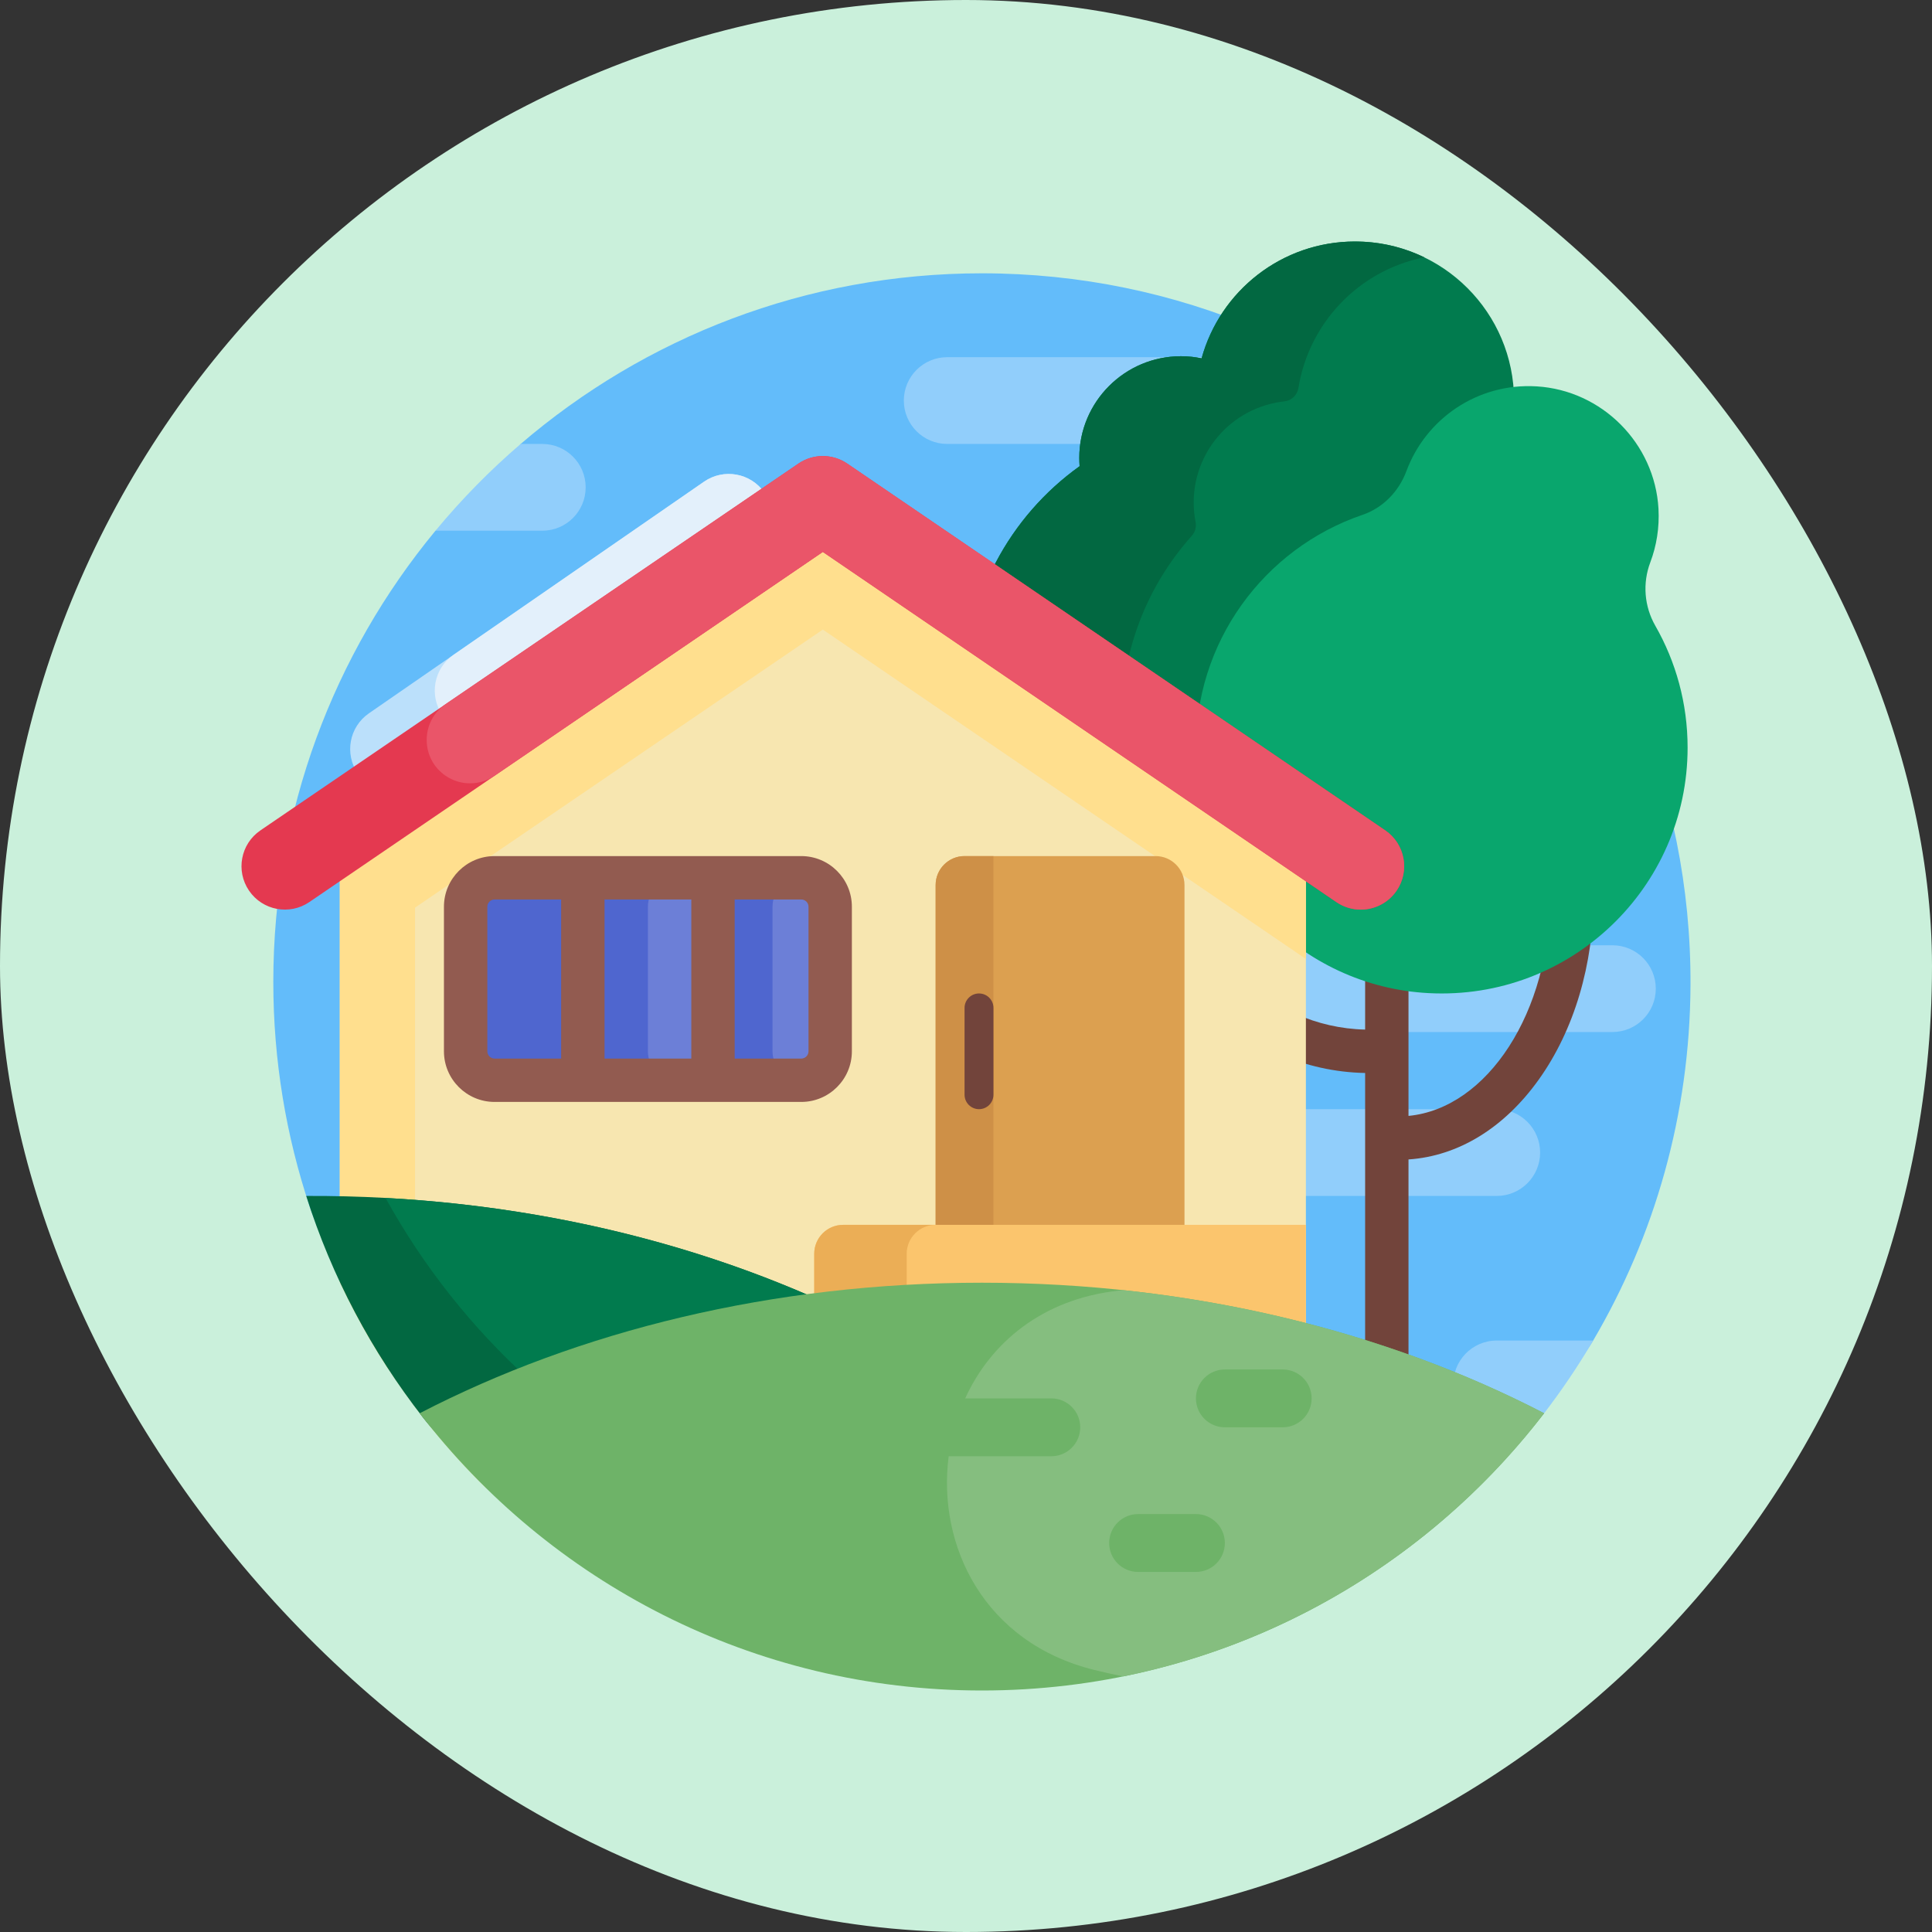 <svg width="56" height="56" viewBox="0 0 56 56" fill="none" xmlns="http://www.w3.org/2000/svg">
<rect x="0" y="0" width="56" height="56" fill="#333333" stroke="none"/>
<rect width="56" height="56" rx="28" fill="#CAF0DB"/>
<g clip-path="url(#clip0_1169_1789)">
<path d="M16.735 40.533C13.228 40.533 10.092 38.308 8.979 34.982C8.294 32.933 7.922 30.741 7.922 28.461C7.922 23.498 9.682 18.947 12.612 15.396C12.737 15.245 13.19 15.258 13.319 15.111C13.883 14.466 14.487 13.856 15.126 13.286C15.223 13.199 14.994 12.953 15.092 12.868C18.685 9.785 23.355 7.922 28.461 7.922C39.837 7.922 49.052 17.181 49 28.557C48.983 32.313 47.957 35.831 46.18 38.854C45.571 39.89 44.465 40.533 43.263 40.533H16.735Z" fill="#63BCFA"/>
<path d="M46.736 29.914H36.677C35.982 29.914 35.419 29.351 35.419 28.657C35.419 27.962 35.982 27.399 36.677 27.399H46.736C47.431 27.399 47.994 27.962 47.994 28.657C47.994 29.351 47.431 29.914 46.736 29.914ZM44.641 33.407C44.641 32.713 44.078 32.15 43.383 32.15H33.323C32.629 32.15 32.066 32.713 32.066 33.407C32.066 34.102 32.629 34.665 33.323 34.665H43.383C44.078 34.665 44.641 34.102 44.641 33.407ZM43.383 38.856C42.669 38.856 42.093 39.452 42.127 40.175C42.159 40.851 42.742 41.371 43.419 41.371H43.958C44.264 41.371 44.553 41.229 44.74 40.987C45.262 40.309 45.743 39.597 46.179 38.856H43.383ZM38.772 11.611C38.772 12.305 38.209 12.868 37.515 12.868H27.455C26.761 12.868 26.198 12.305 26.198 11.611C26.198 10.916 26.761 10.353 27.455 10.353H37.515C38.209 10.353 38.772 10.916 38.772 11.611ZM16.976 14.126C16.976 14.82 16.413 15.383 15.719 15.383H12.623C13.373 14.476 14.199 13.634 15.092 12.868H15.719C16.413 12.868 16.976 13.431 16.976 14.126Z" fill="#91CEFB"/>
<path d="M10.373 22.425C9.978 21.854 10.121 21.071 10.693 20.676L20.408 13.961C20.979 13.566 21.763 13.709 22.157 14.28C22.552 14.851 22.409 15.634 21.838 16.029L12.123 22.745C11.551 23.14 10.768 22.997 10.373 22.425Z" fill="#BBE0FB"/>
<path d="M12.825 20.731C12.43 20.16 12.573 19.376 13.144 18.981L20.408 13.961C20.979 13.566 21.763 13.709 22.157 14.28C22.552 14.851 22.409 15.634 21.838 16.029L14.574 21.05C14.003 21.445 13.22 21.302 12.825 20.731Z" fill="#E3F0FB"/>
<path d="M46.192 25.946C46.192 27.959 45.627 29.857 44.602 31.292C43.599 32.696 42.268 33.51 40.826 33.607V40.533C40.826 40.88 40.545 41.162 40.198 41.162C39.85 41.162 39.569 40.88 39.569 40.533V31.101C36.044 31.033 33.198 28.145 33.198 24.605C33.198 24.258 33.479 23.976 33.826 23.976C34.174 23.976 34.455 24.258 34.455 24.605C34.455 27.452 36.738 29.776 39.569 29.843V26.282C39.569 25.934 39.85 25.653 40.198 25.653C40.545 25.653 40.826 25.934 40.826 26.282V32.345C43.117 32.124 44.934 29.339 44.934 25.946C44.934 25.599 45.216 25.317 45.563 25.317C45.91 25.317 46.192 25.599 46.192 25.946Z" fill="#72443B"/>
<path d="M42.239 15.143C43.272 16.486 43.886 18.169 43.886 19.994C43.886 24.392 40.321 27.539 35.922 27.539C31.524 27.539 27.958 24.392 27.958 19.994C27.958 17.322 29.274 14.957 31.293 13.513C31.287 13.434 31.283 13.354 31.283 13.273C31.283 11.645 32.603 10.325 34.231 10.325C34.436 10.325 34.636 10.346 34.829 10.386C35.366 8.434 37.153 7 39.275 7C41.822 7 43.886 9.064 43.886 11.611C43.886 13.029 43.246 14.297 42.239 15.143Z" fill="#017B4E"/>
<path d="M41.284 7.459C39.346 7.847 37.933 9.399 37.635 11.247C37.602 11.45 37.438 11.611 37.233 11.633C37.154 11.642 37.073 11.654 36.993 11.669C35.394 11.976 34.346 13.521 34.653 15.12C34.654 15.121 34.654 15.122 34.654 15.123C34.682 15.267 34.646 15.417 34.548 15.527C32.945 17.316 32.167 19.806 32.655 22.347C33.132 24.833 34.717 26.825 36.799 27.91C36.469 27.946 36.132 27.962 35.791 27.957C31.479 27.888 27.977 24.341 27.958 20.029C27.947 17.343 29.265 14.964 31.293 13.513C31.287 13.434 31.283 13.354 31.283 13.274C31.283 11.645 32.603 10.325 34.231 10.325C34.436 10.325 34.636 10.346 34.829 10.386C35.366 8.434 37.153 7 39.276 7C39.995 7 40.677 7.165 41.284 7.459Z" fill="#026841"/>
<path d="M48.916 21.671C48.916 25.733 45.516 29.002 41.406 28.786C37.701 28.592 34.742 25.529 34.666 21.82C34.601 18.625 36.639 15.896 39.49 14.924C40.09 14.72 40.548 14.243 40.768 13.649C41.328 12.145 42.819 11.094 44.541 11.199C46.435 11.314 47.965 12.852 48.072 14.746C48.102 15.295 48.016 15.82 47.835 16.299C47.606 16.904 47.659 17.576 47.98 18.138C48.576 19.18 48.916 20.385 48.916 21.671Z" fill="#09A66D"/>
<path d="M23.85 14.477L37.852 24.023V43.116H14.071C12.332 41.408 10.895 39.392 9.849 37.157V24.023L23.85 14.477Z" fill="#F7E6B0"/>
<path d="M37.852 24.023V27.796L23.85 18.249L12.03 26.308V39.695H11.264C10.735 38.887 10.261 38.039 9.849 37.157V24.023L12.03 22.536L23.85 14.477L37.852 24.023Z" fill="#FFDF8E"/>
<path d="M40.482 25.816C40.239 26.173 39.844 26.366 39.442 26.366C39.198 26.366 38.952 26.295 38.735 26.147L23.85 15.998L8.966 26.147C8.392 26.538 7.61 26.39 7.219 25.817C6.827 25.243 6.975 24.46 7.549 24.069L23.142 13.438C23.569 13.146 24.131 13.146 24.559 13.438L40.152 24.069C40.725 24.46 40.873 25.242 40.482 25.816Z" fill="#E43950"/>
<path d="M40.482 25.816C40.239 26.173 39.844 26.366 39.442 26.366C39.198 26.366 38.952 26.295 38.735 26.147L23.85 15.998L14.334 22.487C13.906 22.778 13.344 22.778 12.917 22.487C12.185 21.988 12.185 20.908 12.917 20.409L23.142 13.438C23.569 13.146 24.131 13.146 24.559 13.438L40.152 24.069C40.725 24.46 40.873 25.242 40.482 25.816Z" fill="#EA5569"/>
<path d="M33.495 38.227H27.958C27.495 38.227 27.12 37.852 27.12 37.389V25.653C27.12 25.19 27.495 24.814 27.958 24.814H33.495C33.958 24.814 34.333 25.19 34.333 25.653V37.389C34.333 37.852 33.958 38.227 33.495 38.227Z" fill="#DCA050"/>
<path d="M28.796 38.227H27.958C27.495 38.227 27.12 37.852 27.12 37.389V25.653C27.12 25.19 27.495 24.814 27.958 24.814H28.796V38.227Z" fill="#CE9047"/>
<path d="M23.012 31.311H14.122C13.659 31.311 13.284 30.936 13.284 30.473V26.281C13.284 25.818 13.659 25.443 14.122 25.443H23.012C23.475 25.443 23.85 25.818 23.85 26.281V30.473C23.85 30.936 23.475 31.311 23.012 31.311Z" fill="#4F66CF"/>
<path d="M23.448 31.311H23.23C22.767 31.311 22.392 30.936 22.392 30.473V26.281C22.392 25.818 22.767 25.443 23.23 25.443H23.448C23.911 25.443 24.286 25.818 24.286 26.281V30.473C24.286 30.936 23.911 31.311 23.448 31.311ZM21.022 30.473V26.281C21.022 25.818 20.647 25.443 20.184 25.443H19.619C19.156 25.443 18.78 25.818 18.78 26.281V30.473C18.78 30.936 19.156 31.311 19.619 31.311H20.184C20.647 31.311 21.022 30.936 21.022 30.473Z" fill="#6C7FD7"/>
<path d="M37.852 39.695H23.601V36.341C23.601 35.878 23.976 35.503 24.439 35.503H37.852V39.695Z" fill="#FBC56D"/>
<path d="M26.281 36.341V39.695H23.601V36.341C23.601 35.878 23.976 35.503 24.439 35.503H27.12C26.657 35.503 26.281 35.878 26.281 36.341Z" fill="#EBAE56"/>
<path d="M28.796 29.215V31.73C28.796 31.962 28.609 32.15 28.377 32.15C28.146 32.15 27.958 31.962 27.958 31.73V29.215C27.958 28.984 28.146 28.796 28.377 28.796C28.609 28.796 28.796 28.984 28.796 29.215Z" fill="#72443B"/>
<path d="M23.225 24.814H14.335C13.527 24.814 12.868 25.473 12.868 26.281V30.473C12.868 31.282 13.527 31.94 14.335 31.94H23.225C24.034 31.94 24.692 31.282 24.692 30.473V26.281C24.692 25.473 24.034 24.814 23.225 24.814ZM20.038 26.072V30.683H17.523V26.072H20.038ZM14.126 30.473V26.281C14.126 26.166 14.22 26.072 14.335 26.072H16.265V30.683H14.335C14.22 30.683 14.126 30.589 14.126 30.473ZM23.435 30.473C23.435 30.589 23.341 30.683 23.225 30.683H21.295V26.072H23.225C23.341 26.072 23.435 26.166 23.435 26.281V30.473Z" fill="#925B50"/>
<path d="M8.876 34.665C15.013 34.639 20.698 36.044 25.341 38.449C24.244 39.876 22.965 41.155 21.537 42.25C18.649 44.467 14.497 43.954 12.257 41.083C10.775 39.183 9.62 37.016 8.876 34.665C8.876 34.665 8.876 34.665 8.876 34.665Z" fill="#026841"/>
<path d="M25.341 38.449C24.769 39.193 24.148 39.897 23.481 40.556C21.009 42.231 17.628 42.074 15.329 39.982C13.682 38.483 12.272 36.712 11.175 34.723C16.43 35.009 21.284 36.347 25.341 38.449Z" fill="#017B4E"/>
<path d="M44.757 40.964C41.003 45.85 35.1 49 28.461 49C21.823 49 15.919 45.85 12.165 40.964C16.765 38.581 22.389 37.18 28.461 37.18C34.534 37.18 40.157 38.581 44.757 40.964Z" fill="#6EB368"/>
<path d="M32.555 37.395C32.51 37.4 32.465 37.405 32.42 37.41C30.206 37.653 28.71 38.926 27.976 40.533H30.473C30.936 40.533 31.311 40.908 31.311 41.371C31.311 41.834 30.936 42.21 30.473 42.21H27.498C27.162 44.801 28.523 47.618 31.723 48.405C31.998 48.473 32.275 48.535 32.555 48.592C37.497 47.592 41.795 44.819 44.757 40.964C41.211 39.127 37.055 37.873 32.555 37.395ZM34.665 45.563H32.988C32.525 45.563 32.15 45.188 32.15 44.725C32.15 44.262 32.525 43.886 32.988 43.886H34.665C35.128 43.886 35.503 44.262 35.503 44.725C35.503 45.188 35.128 45.563 34.665 45.563ZM37.18 41.371H35.503C35.04 41.371 34.665 40.996 34.665 40.533C34.665 40.07 35.04 39.695 35.503 39.695H37.18C37.643 39.695 38.018 40.07 38.018 40.533C38.018 40.996 37.643 41.371 37.18 41.371Z" fill="#85BE7F"/>
</g>
<defs>
<clipPath id="clip0_1169_1789">
<rect width="42" height="42" fill="white" transform="translate(7 7)"/>
</clipPath>
</defs>
</svg>
